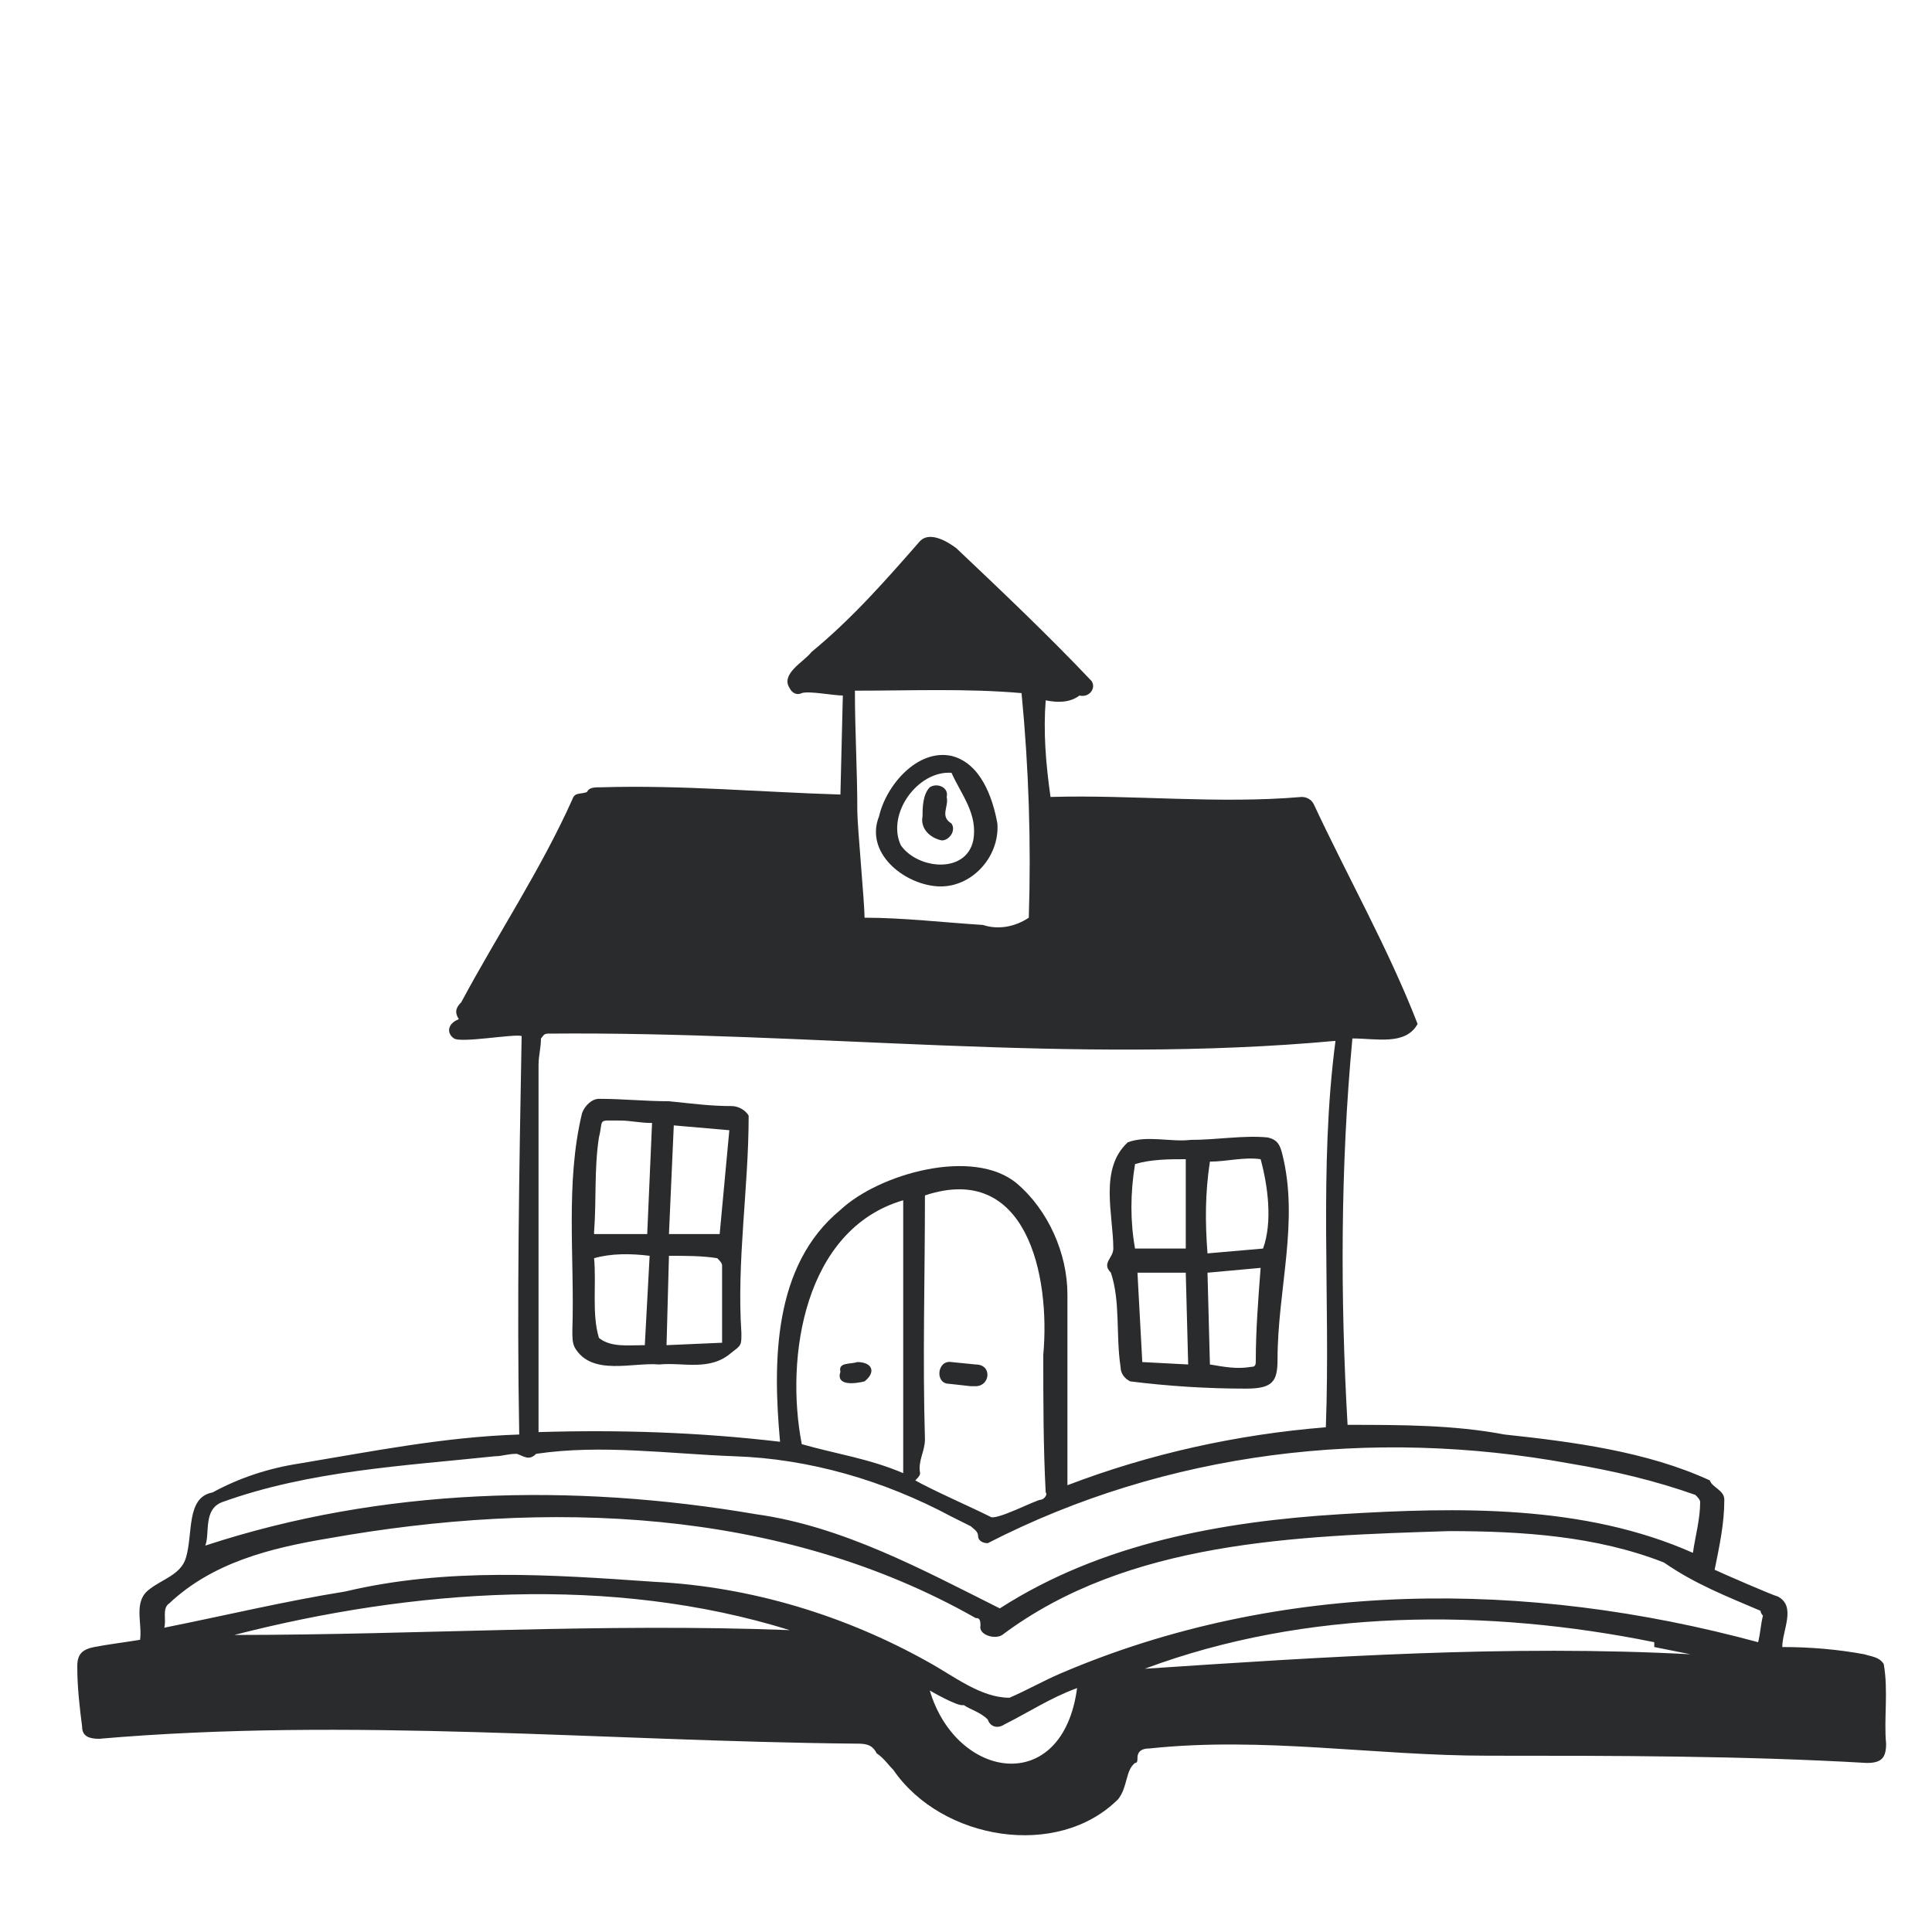 <?xml version="1.0" encoding="utf-8"?>
<!-- Generator: Adobe Illustrator 24.3.0, SVG Export Plug-In . SVG Version: 6.00 Build 0)  -->
<svg version="1.1" id="Layer_1" xmlns="http://www.w3.org/2000/svg" xmlns:xlink="http://www.w3.org/1999/xlink" x="0px" y="0px"
	 viewBox="0 0 80 80" style="enable-background:new 0 0 80 80;" xml:space="preserve">
<style type="text/css">
	.st0{fill:#2A2B2C;}
</style>
<path class="st0" d="M55.8,59c2.2,0,4.4,0,6.5,0.4c2.8,0.3,5.9,0.7,8.5,1.9c0.1,0.3,0.6,0.4,0.6,0.8c0,1-0.2,1.9-0.4,2.9
	c0.2,0.1,2.5,1.1,2.6,1.1c0.8,0.4,0.2,1.4,0.2,2.1c1.2,0,2.3,0.1,3.4,0.3c0.3,0.1,0.6,0.1,0.8,0.4c0.2,1.1,0,2.3,0.1,3.3
	c0,0.6-0.2,0.8-0.8,0.8c-5.2-0.3-10.4-0.3-15.7-0.3c-4.7,0-9.3-0.8-14-0.3c-0.3,0-0.5,0.1-0.5,0.4c0,0.1,0,0.2-0.1,0.2
	c-0.4,0.3-0.3,1-0.7,1.5c-2.5,2.5-7.3,1.7-9.3-1.2c-0.2-0.2-0.4-0.5-0.7-0.7c-0.2-0.4-0.5-0.4-0.9-0.4C25,72.1,14.5,71.1,4.1,72
	c-0.4,0-0.7-0.1-0.7-0.5c-0.1-0.8-0.2-1.6-0.2-2.5c0-0.5,0.2-0.7,0.7-0.8c0.5-0.1,1.3-0.2,1.9-0.3c0.1-0.7-0.3-1.6,0.4-2.1
	c0.5-0.4,1.3-0.6,1.5-1.3c0.3-1,0-2.5,1.1-2.7c1.1-0.6,2.3-1,3.6-1.2c3-0.5,6-1.1,9.1-1.2c-0.1-5.5,0-11,0.1-16.5
	c-0.3-0.1-2.5,0.3-2.8,0.1c-0.3-0.2-0.3-0.6,0.2-0.8c-0.2-0.3-0.1-0.5,0.1-0.7c1.5-2.8,3.3-5.5,4.6-8.4c0.1-0.3,0.3-0.2,0.6-0.3
	c0.1-0.2,0.3-0.2,0.6-0.2c3.3-0.1,6.6,0.2,9.9,0.3l0.1-4.1c-0.4,0-1.4-0.2-1.7-0.1c-0.2,0.1-0.4,0-0.5-0.2c-0.4-0.6,0.6-1.1,0.9-1.5
	c1.7-1.4,3.1-3,4.5-4.6c0.4-0.4,1.1,0,1.5,0.3c1.9,1.8,3.8,3.6,5.6,5.5c0.2,0.3-0.1,0.7-0.5,0.6c-0.4,0.3-0.9,0.3-1.4,0.2
	c-0.1,1.3,0,2.6,0.2,4c3.4-0.1,6.9,0.3,10.4,0c0.2,0,0.4,0.1,0.5,0.3c1.4,3,3.1,6,4.3,9.1C58.2,43.3,57,43,56,43
	C55.5,48.3,55.5,53.8,55.8,59z M32.3,59.7c-0.3-3.3-0.3-7.3,2.5-9.6c1.6-1.5,5.5-2.6,7.3-1.1c1.3,1.1,2.1,2.9,2.1,4.6
	c0,2.6,0,5.2,0,7.9c3.4-1.3,7-2.1,10.7-2.4c0.2-5.3-0.3-10.7,0.4-16c-10.9,1-21.7-0.4-32.6-0.3c-0.2,0-0.2,0.1-0.3,0.2
	c0,0.4-0.1,0.7-0.1,1.1c0,5.1,0,10.1,0,15.2C25.6,59.2,28.9,59.3,32.3,59.7L32.3,59.7z M72.8,68c0.1-0.4,0.1-0.7,0.2-1.1
	c0,0-0.1-0.1-0.1-0.2c-1.4-0.6-2.7-1.1-4-2c-2.8-1.1-5.9-1.3-8.9-1.3c-6.3,0.2-13.3,0.4-18.5,4.3c-0.3,0.2-1,0-0.9-0.4
	c0-0.3-0.1-0.3-0.2-0.3c-8.1-4.6-17.8-4.9-26.8-3.3c-2.4,0.4-4.8,1-6.6,2.7c-0.3,0.2-0.1,0.7-0.2,1c2.5-0.5,5-1.1,7.5-1.5
	c4.2-1,8.5-0.7,12.8-0.4c4,0.2,7.9,1.4,11.3,3.3c1.1,0.6,2.2,1.5,3.4,1.5c0.7-0.3,1.4-0.7,2.1-1C53,65.4,63.2,65.4,72.8,68L72.8,68z
	 M8.5,64c7.3-2.4,15.2-2.6,22.8-1.3c3.6,0.5,6.9,2.3,10.1,3.9c4.2-2.7,9.2-3.6,14.1-3.9c4.9-0.3,10.1-0.4,14.6,1.6
	c0.1-0.7,0.3-1.4,0.3-2.1c0-0.1-0.1-0.2-0.2-0.3c-1.7-0.6-3.4-1-5.2-1.3c-8.2-1.5-16.7-0.5-24.1,3.3c-0.2,0-0.4-0.1-0.4-0.3
	c0-0.2-0.2-0.3-0.3-0.4l-0.8-0.4c-2.8-1.5-5.9-2.4-9-2.5c-2.7-0.1-5.5-0.5-8.2-0.1c-0.3,0.3-0.5,0.1-0.8,0c-0.4,0-0.6,0.1-0.9,0.1
	c-3.8,0.4-7.7,0.6-11.3,1.9C8.4,62.5,8.7,63.5,8.5,64L8.5,64z M38.3,49.5c0,3.4-0.1,6.7,0,10.1c0,0.5-0.3,0.9-0.2,1.4
	c0,0.1-0.1,0.2-0.2,0.3c0.7,0.4,2.3,1.1,3.1,1.5c0.2,0.2,1.9-0.7,2.1-0.7c0.1,0,0.3-0.2,0.2-0.3c-0.1-1.9-0.1-3.8-0.1-5.7
	C43.5,52.8,42.5,48.1,38.3,49.5z M42.3,28.7c-2.3-0.2-4.6-0.1-6.9-0.1c0,1.7,0.1,3.3,0.1,5c0,0.6,0.3,3.8,0.3,4.4
	c1.6,0,3.3,0.2,4.9,0.3c0.6,0.2,1.3,0.1,1.9-0.3C42.7,34.9,42.6,31.8,42.3,28.7L42.3,28.7z M37.4,61V49.7c-4.1,1.2-4.9,6.5-4.2,10.1
	C34.6,60.2,36,60.4,37.4,61z M70,68.5L70,68.5l-1.5-0.3V68c-6.9-1.4-14.4-1.4-21.1,1.1C54.9,68.6,62.5,68.1,70,68.5z M32.7,67.5
	c-7.4-2.3-15.6-1.7-23,0.2C17.3,67.7,24.9,67.2,32.7,67.5z M38.5,70c1.1,3.7,5.5,4.4,6.1-0.1c-1.1,0.4-2,1-3,1.5
	c-0.3,0.2-0.6,0.1-0.7-0.2c-0.3-0.3-0.7-0.4-1-0.6C39.7,70.7,38.5,70,38.5,70z"/>
<path class="st0" d="M27.3,56.5c-1.1-0.1-2.8,0.5-3.5-0.7c-0.1-0.2-0.1-0.4-0.1-0.7c0.1-3-0.3-6.1,0.4-9c0.1-0.3,0.4-0.6,0.7-0.6
	c1,0,1.9,0.1,2.9,0.1c1,0.1,1.7,0.2,2.6,0.2c0.3,0,0.6,0.2,0.7,0.4c0,3-0.5,6-0.3,9c0,0.5,0,0.5-0.4,0.8
	C29.4,56.8,28.3,56.4,27.3,56.5L27.3,56.5z M27,46.5c-0.5,0-0.9-0.1-1.3-0.1c-1,0-0.7-0.1-0.9,0.7c-0.2,1.3-0.1,2.6-0.2,3.9
	c0,0,0,0,0,0.1h2.2L27,46.5z M27.7,51.1h2.1l0.4-4.3l-2.3-0.2L27.7,51.1z M27.7,52l-0.1,3.7l2.3-0.1c0-1.1,0-2.2,0-3.2
	c0-0.1-0.1-0.2-0.2-0.3C29.1,52,28.4,52,27.7,52L27.7,52z M26.7,55.7l0.2-3.7c-0.8-0.1-1.6-0.1-2.3,0.1c0.1,1.1-0.1,2.3,0.2,3.3
	C25.3,55.8,26,55.7,26.7,55.7L26.7,55.7z"/>
<path class="st0" d="M49.3,47.2c1.1,0,2.2-0.2,3.2-0.1c0.4,0.1,0.5,0.3,0.6,0.7c0.7,2.8-0.2,5.6-0.2,8.5c0,0.9-0.2,1.2-1.3,1.2
	c-1.6,0-3.2-0.1-4.8-0.3c-0.2-0.1-0.4-0.3-0.4-0.6c-0.2-1.3,0-2.7-0.4-3.9c-0.4-0.4,0.1-0.6,0.1-1c0-1.4-0.6-3.3,0.6-4.4
	C47.5,47,48.5,47.3,49.3,47.2z M50.1,48.1c-0.2,1.3-0.2,2.5-0.1,3.8l2.3-0.2c0.4-1.1,0.2-2.6-0.1-3.7C51.5,47.9,50.8,48.1,50.1,48.1
	z M50.1,56.5c0.6,0.1,1.1,0.2,1.7,0.1c0.2,0,0.2-0.1,0.2-0.3c0-1.2,0.1-2.5,0.2-3.8L50,52.7L50.1,56.5z M49.1,48
	c-0.7,0-1.4,0-2.1,0.2c-0.2,1.2-0.2,2.4,0,3.5h2.1V48z M49.1,52.7h-2l0.2,3.7l1.9,0.1L49.1,52.7z"/>
<path class="st0" d="M40.2,57.4l-0.9-0.1c-0.6,0-0.5-1,0.1-0.9c0,0,1,0.1,1,0.1c0.7,0,0.6,0.9,0,0.9C40.3,57.4,40.2,57.4,40.2,57.4z
	"/>
<path class="st0" d="M38.8,36.7c-1.4-0.1-3-1.4-2.4-2.9c0.3-1.3,1.6-2.8,3-2.5c1.2,0.3,1.7,1.7,1.9,2.8
	C41.4,35.5,40.2,36.8,38.8,36.7z M39.4,32c-1.4-0.1-2.7,1.7-2.1,3c0.7,1,2.7,1.2,3-0.2C40.5,33.7,39.8,32.9,39.4,32z"/>
<path class="st0" d="M35.5,56.4c0.6,0,0.8,0.4,0.3,0.8c-0.4,0.1-1.2,0.2-1-0.4C34.7,56.4,35.2,56.5,35.5,56.4z"/>
<path class="st0" d="M38.2,33.8c0-0.3,0-0.9,0.3-1.2c0.3-0.2,0.8,0,0.7,0.4c0.1,0.4-0.3,0.8,0.2,1.1c0.2,0.3-0.1,0.7-0.4,0.7
	C38.5,34.7,38.1,34.3,38.2,33.8z"/>
</svg>
